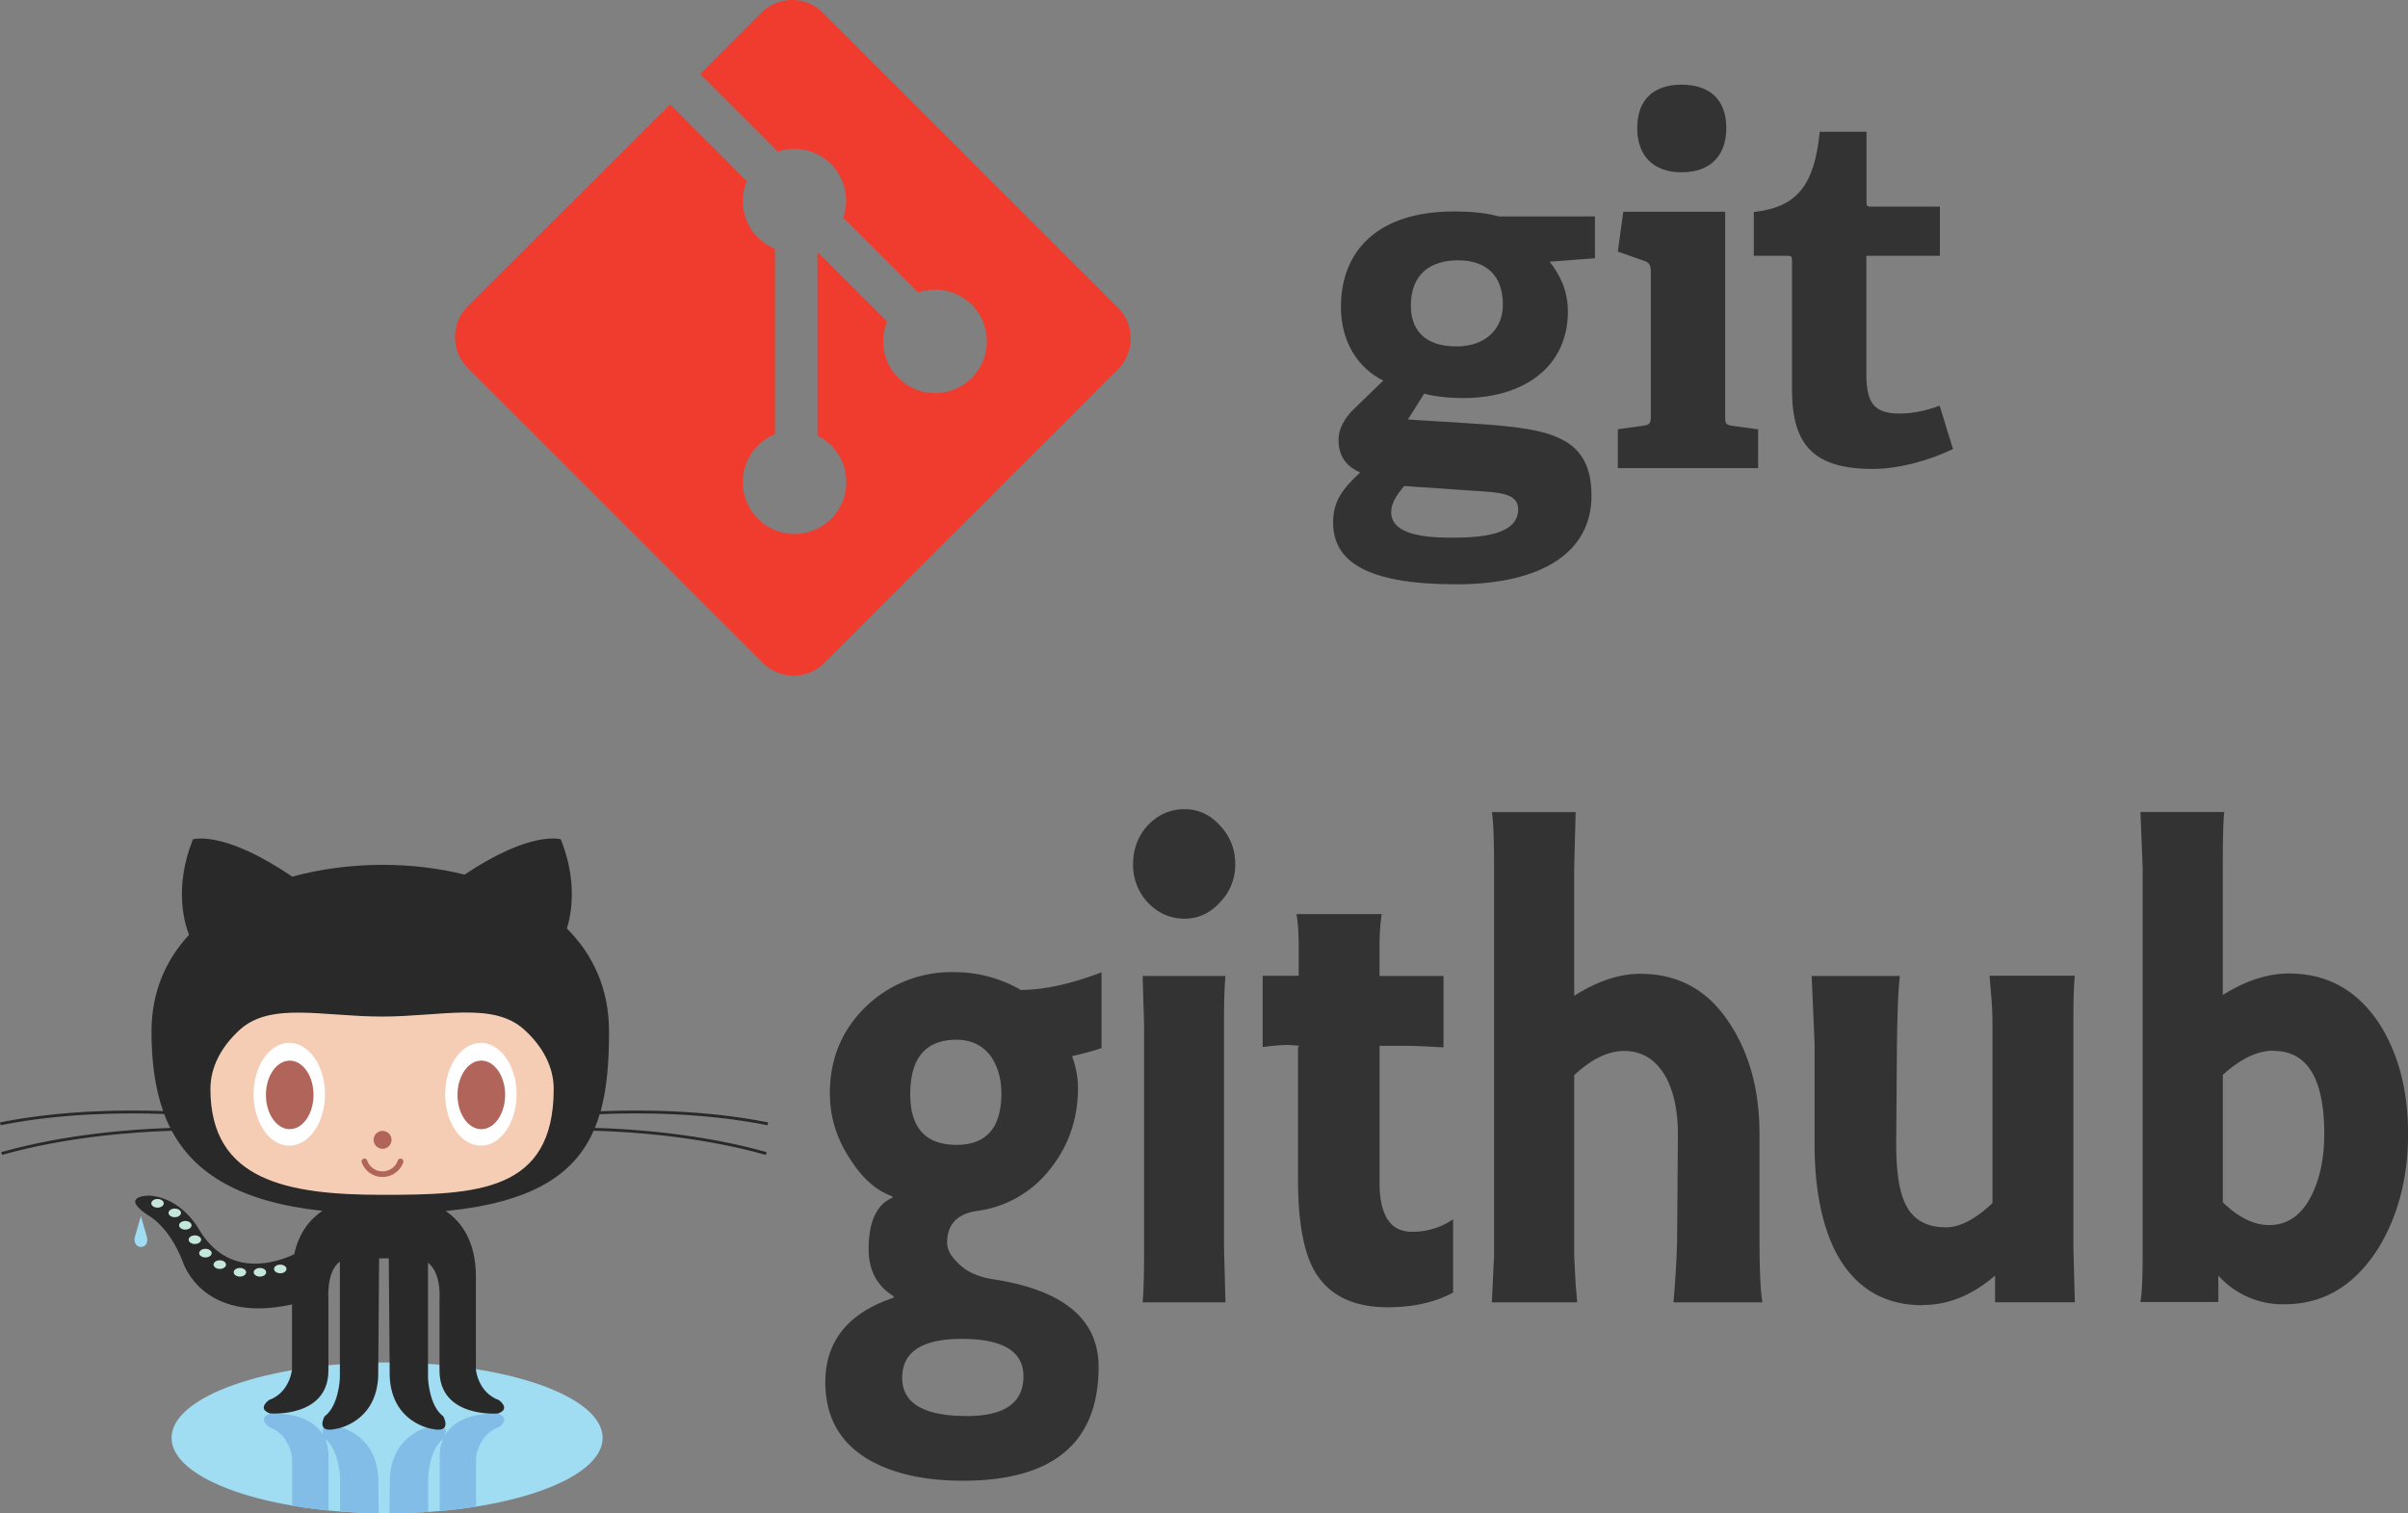 <?xml version="1.0" encoding="UTF-8" standalone="no"?>
<!-- Created with Inkscape (http://www.inkscape.org/) -->

<svg
   width="105.726mm"
   height="66.454mm"
   viewBox="0 0 105.726 66.454"
   version="1.1"
   id="svg5"
   inkscape:version="1.1 (c68e22c387, 2021-05-23)"
   sodipodi:docname="capa.svg"
   xmlns:inkscape="http://www.inkscape.org/namespaces/inkscape"
   xmlns:sodipodi="http://sodipodi.sourceforge.net/DTD/sodipodi-0.dtd"
   xmlns:xlink="http://www.w3.org/1999/xlink"
   xmlns="http://www.w3.org/2000/svg"
   xmlns:svg="http://www.w3.org/2000/svg">
  <rect x="0" y="0" width="105.726" height="66.454" fill="#808080" stroke="none"/>
  <sodipodi:namedview
     id="namedview7"
     pagecolor="#ffffff"
     bordercolor="#666666"
     borderopacity="1.0"
     inkscape:pageshadow="2"
     inkscape:pageopacity="0.0"
     inkscape:pagecheckerboard="0"
     inkscape:document-units="mm"
     showgrid="false"
     inkscape:snap-global="false"
     inkscape:zoom="1.5287037"
     inkscape:cx="134.42762"
     inkscape:cy="126.57783"
     inkscape:window-width="1920"
     inkscape:window-height="1017"
     inkscape:window-x="-8"
     inkscape:window-y="-8"
     inkscape:window-maximized="1"
     inkscape:current-layer="layer1" />
  <defs
     id="defs2">
    <clipPath
       id="A">
      <path
         d="M 0,216 H 216 V 0 H 0 Z"
         id="path879" />
    </clipPath>
    <clipPath
       id="B">
      <path
         d="m 121.724,55.66 c 0.343,1.114 0.4,2.832 -3.038,2.054 0,0 -9.395,-1.342 -9.843,-12.303 l -0.214,-21 h -2.258 l -0.213,21 c -0.448,10.96 -9.842,12.303 -9.842,12.303 -3.428,0.778 -3.383,-0.938 -3.04,-2.052 -3.37,5.738 -12.394,4.996 -12.394,4.996 -3.133,-1.117 -0.224,-3.13 -0.224,-3.13 4.92,-1.788 5.37,-7.158 5.37,-7.158 V 35.2 l 0.52,-11.728 c 1.117,-5.224 3.874,-8.312 6.578,-10.13 l 28.803,0.033 c 3.484,2.365 7.047,6.846 7.047,15.307 V 50.37 c 0,0 0.447,5.37 5.37,7.158 0,0 2.906,2.014 -0.225,3.13 0,0 -0.382,0.03 -1.017,0.032 -2.455,0 -8.7,-0.47 -11.378,-5.03 M 94.53,34.04 v 16.552 c 0,1.617 -0.285,2.977 -0.773,4.12 3.24,-2.526 3.457,-8.855 3.457,-8.855 v -20.66 c -3.225,2.282 -2.684,8.846 -2.684,8.846 M 117.8,45.86 c 0,0 0.217,6.33 3.456,8.855 -0.487,-1.143 -0.772,-2.503 -0.772,-4.12 V 34.042 c 0,0 0.54,-6.1 -2.684,-8.612 z"
         id="path882" />
    </clipPath>
    <clipPath
       id="C">
      <path
         d="M 0,216 H 216 V 0 H 0 Z"
         id="path885" />
    </clipPath>
    <path
       id="D"
       d="m 158.542,54.996 c 0,-9.73 -22.538,-17.617 -50.34,-17.617 -27.802,0 -50.34,7.887 -50.34,17.617 0,9.73 22.537,17.62 50.34,17.62 27.803,0 50.34,-7.9 50.34,-17.62" />
    <path
       id="E"
       d="m 75.282,93.676 c 0,-0.555 -0.65,-1.006 -1.454,-1.006 -0.804,0 -1.455,0.45 -1.455,1.006 0,0.556 0.65,1.008 1.455,1.008 0.805,0 1.454,-0.45 1.454,-1.008" />
  </defs>
  <g
     inkscape:label="Camada 1"
     inkscape:groupmode="layer"
     id="layer1"
     transform="translate(-50.132,-153.957)">
    <g
       transform="matrix(0.188,0,0,-0.188,46.786,227.436)"
       id="g926">
      <g
         clip-path="url(#C)"
         id="g894">
        <use
           xlink:href="#D"
           fill="#a0dcf2"
           id="use892"
           x="0"
           y="0"
           width="100%"
           height="100%" />
      </g>
      <g
         clip-path="url(#B)"
         id="g898">
        <use
           xlink:href="#D"
           fill="#82bde7"
           id="use896"
           x="0"
           y="0"
           width="100%"
           height="100%" />
      </g>
      <g
         clip-path="url(#A)"
         id="g924">
        <path
           d="m 50.7,106.8 -1.453,-5.063 c 0,0 -0.378,-1.83 1.346,-2.154 1.8,0.035 1.653,1.72 1.527,2.266 l -1.42,4.95 z"
           fill="#a0dcf2"
           id="path900" />
        <path
           d="m 197.042,128.027 0.133,0.658 c -14.768,2.953 -29.922,2.983 -39.1,2.602 1.506,5.426 1.96,11.67 1.96,18.633 0,9.986 -3.752,17.975 -9.843,24.054 1.065,3.435 2.487,11.066 -1.42,20.833 0,0 -6.9,2.188 -22.476,-8.243 -6.106,1.526 -12.604,2.28 -19.112,2.28 -7.16,0 -14.395,-0.912 -21.143,-2.763 -16.086,10.975 -23.186,8.727 -23.186,8.727 -4.636,-11.6 -1.77,-20.17 -0.9,-22.302 -5.448,-5.88 -8.774,-13.384 -8.774,-22.585 0,-6.947 0.792,-13.178 2.724,-18.594 -9.247,0.336 -23.85,0.207 -38.1,-2.64 l 0.132,-0.658 c 14.325,2.865 29.018,2.965 38.2,2.617 0.425,-1.12 0.9,-2.2 1.43,-3.26 -9.088,-0.293 -24.604,-1.45 -39.475,-5.646 l 0.182,-0.645 c 14.988,4.227 30.64,5.356 39.64,5.63 5.43,-10.12 16.135,-16.658 35.18,-18.7 -2.704,-1.816 -5.46,-4.904 -6.58,-10.13 -3.683,-1.76 -15.343,-6.062 -22.34,5.97 0,0 -3.916,7.16 -11.412,7.72 0,0 -7.27,0.1 -0.503,-4.53 0,0 4.867,-2.293 8.223,-10.9 0,0 4.38,-14.695 25.512,-9.98 v -15.18 c 0,0 -0.447,-5.37 -5.37,-7.158 0,0 -2.908,-2.014 0.224,-3.13 0,0 13.645,-1.12 13.645,10.065 v 16.552 c 0,0 -0.54,6.565 2.683,8.846 V 68.963 c 0,0 -0.222,-6.487 -3.578,-8.948 0,0 -2.237,-4.025 2.684,-2.908 0,0 9.394,1.342 9.842,12.303 l 0.214,27.513 h 2.257 L 108.81,69.41 c 0.447,-10.96 9.842,-12.303 9.842,-12.303 4.92,-1.117 2.683,2.908 2.683,2.908 -3.355,2.46 -3.578,8.948 -3.578,8.948 v 26.953 c 3.223,-2.5 2.684,-8.612 2.684,-8.612 V 70.752 c 0,-11.184 13.644,-10.065 13.644,-10.065 3.13,1.117 0.225,3.13 0.225,3.13 -4.922,1.8 -5.37,7.158 -5.37,7.158 v 21.697 c 0,8.46 -3.563,12.942 -7.047,15.307 20.3,2.014 30.056,8.572 34.548,18.762 8.896,-0.244 24.906,-1.328 40.22,-5.65 l 0.182,0.645 c -15.227,4.295 -31.13,5.406 -40.117,5.668 0.426,1.03 0.797,2.1 1.127,3.2 9.105,0.4 24.328,0.385 39.154,-2.58"
           fill="#292929"
           id="path902" />
        <path
           d="m 140.178,150.4 c 4.375,-3.963 6.934,-8.75 6.934,-13.905 0,-24.075 -17.948,-24.728 -40.085,-24.728 -22.137,0 -40.087,3.323 -40.087,24.718 0,5.122 2.524,9.878 6.845,13.825 7.206,6.578 19.404,3.095 33.24,3.095 13.782,0 25.934,3.518 33.15,-3.015"
           fill="#f5cdb5"
           id="path904" />
        <path
           d="m 93.697,135.258 c 0,-6.63 -3.734,-12.006 -8.34,-12.006 -4.606,0 -8.342,5.375 -8.342,12.006 0,6.631 3.736,12.004 8.342,12.004 4.606,0 8.34,-5.373 8.34,-12.004"
           fill="#ffffff"
           id="path906" />
        <path
           d="m 91.02,135.107 c 0,-4.42 -2.5,-8.002 -5.56,-8.002 -3.06,0 -5.56,3.582 -5.56,8.002 0,4.42 2.488,8.006 5.56,8.006 3.072,0 5.56,-3.584 5.56,-8.006"
           fill="#b1645a"
           id="path908" />
        <path
           d="m 138.443,135.258 c 0,-6.63 -3.734,-12.006 -8.342,-12.006 -4.608,0 -8.34,5.375 -8.34,12.006 0,6.631 3.735,12.004 8.34,12.004 4.605,0 8.342,-5.373 8.342,-12.004"
           fill="#ffffff"
           id="path910" />
        <path
           d="m 135.766,135.107 c 0,-4.42 -2.5,-8.002 -5.56,-8.002 -3.06,0 -5.56,3.582 -5.56,8.002 0,4.42 2.5,8.006 5.56,8.006 3.06,0 5.56,-3.584 5.56,-8.006 m -26.536,-10.5 c 0,-1.152 -0.934,-2.086 -2.086,-2.086 -1.152,0 -2.086,0.934 -2.086,2.086 0,1.152 0.933,2.086 2.086,2.086 1.153,0 2.086,-0.934 2.086,-2.086 m -6.945,-5.275 a 0.671,0.671 0 1 0 1.265,0.447 c 0.536,-1.515 1.973,-2.533 3.577,-2.533 1.604,0 3.04,1.018 3.578,2.533 a 0.67,0.67 0 1 0 1.264,-0.447 5.15,5.15 0 0 0 -9.684,0"
           fill="#b1645a"
           id="path912" />
        <g
           fill="#c5e6da"
           id="g922">
          <path
             d="m 56.04,109.785 c 0,-0.557 -0.652,-1.006 -1.455,-1.006 -0.803,0 -1.454,0.45 -1.454,1.006 0,0.556 0.65,1.008 1.454,1.008 0.804,0 1.455,-0.45 1.455,-1.008 m 4.028,-2.235 c 0,-0.557 -0.652,-1.008 -1.455,-1.008 -0.803,0 -1.454,0.45 -1.454,1.008 0,0.558 0.65,1.006 1.454,1.006 0.804,0 1.455,-0.45 1.455,-1.006 m 2.462,-2.9 c 0,-0.555 -0.65,-1.006 -1.455,-1.006 -0.805,0 -1.453,0.45 -1.453,1.006 0,0.556 0.65,1.008 1.453,1.008 0.803,0 1.455,-0.45 1.455,-1.008 m 2.235,-3.357 c 0,-0.557 -0.65,-1.008 -1.453,-1.008 -0.803,0 -1.455,0.45 -1.455,1.008 0,0.558 0.65,1.008 1.455,1.008 0.805,0 1.453,-0.45 1.453,-1.008 m 2.462,-3.143 c 0,-0.555 -0.65,-1.006 -1.454,-1.006 -0.804,0 -1.455,0.45 -1.455,1.006 0,0.556 0.652,1.008 1.455,1.008 0.803,0 1.454,-0.45 1.454,-1.008 m 3.357,-2.683 c 0,-0.557 -0.65,-1.008 -1.455,-1.008 -0.805,0 -1.453,0.45 -1.453,1.008 0,0.558 0.65,1.006 1.453,1.006 0.803,0 1.455,-0.45 1.455,-1.006"
             id="path914" />
          <use
             xlink:href="#E"
             id="use916"
             x="0"
             y="0"
             width="100%"
             height="100%" />
          <use
             xlink:href="#E"
             x="4.676"
             id="use918"
             y="0"
             width="100%"
             height="100%" />
          <path
             d="m 84.704,94.455 c 0,-0.557 -0.65,-1.008 -1.454,-1.008 -0.804,0 -1.455,0.45 -1.455,1.008 0,0.558 0.65,1.008 1.455,1.008 0.805,0 1.454,-0.45 1.454,-1.008"
             id="path920" />
        </g>
      </g>
    </g>
    <path
       d="m 94.914,197.428 c 1.041,0 2.227,-0.258 3.582,-0.774 v 3.325 c -0.301,0.108 -0.732,0.227 -1.291,0.355 0.172,0.495 0.258,0.958 0.258,1.387 0,1.377 -0.419,2.582 -1.259,3.615 a 4.855,4.855 0 0 1 -3.195,1.798 c -0.852,0.129 -1.291,0.592 -1.291,1.387 0,0.28 0.14,0.568 0.419,0.839 0.365,0.409 0.904,0.667 1.614,0.774 3.076,0.473 4.616,1.754 4.616,3.841 0,3.335 -1.99,5.003 -5.962,5.003 -1.635,0 -2.981,-0.291 -4.035,-0.871 -1.325,-0.732 -2.001,-1.893 -2.001,-3.454 0,-1.798 1,-3.045 3,-3.712 v -0.064 c -0.732,-0.451 -1.098,-1.14 -1.098,-2.065 0,-1.205 0.344,-1.959 1.041,-2.259 v -0.064 c -0.689,-0.237 -1.301,-0.774 -1.84,-1.614 -0.603,-0.904 -0.904,-1.872 -0.904,-2.905 0,-1.549 0.549,-2.839 1.647,-3.873 a 5.395,5.395 0 0 1 3.786,-1.452 5.82,5.82 0 0 1 2.937,0.774 m -4.841,4.583 c 0,1.486 0.678,2.227 2.033,2.227 1.313,0 1.969,-0.753 1.969,-2.259 0,-0.625 -0.151,-1.162 -0.451,-1.614 -0.365,-0.495 -0.871,-0.742 -1.517,-0.742 -1.355,0 -2.033,0.795 -2.033,2.389 m 4.971,12.393 c 0,-1.098 -0.904,-1.647 -2.711,-1.647 -1.743,0 -2.614,0.57 -2.614,1.71 0,1.119 0.946,1.678 2.839,1.678 1.656,0 2.485,-0.581 2.485,-1.741 m 7.072,-20.099 c -0.625,0 -1.162,-0.237 -1.614,-0.71 a 2.413,2.413 0 0 1 -0.645,-1.678 c 0,-0.667 0.215,-1.237 0.645,-1.71 0.451,-0.473 0.99,-0.71 1.614,-0.71 0.603,0 1.119,0.237 1.549,0.71 0.451,0.473 0.678,1.044 0.678,1.71 a 2.347,2.347 0 0 1 -0.678,1.678 c -0.431,0.473 -0.946,0.71 -1.549,0.71 m -1.84,16.846 c 0.043,-0.431 0.064,-1.162 0.064,-2.196 v -10.035 l -0.064,-2.098 h 3.638 c -0.043,0.409 -0.064,1.086 -0.064,2.033 v 9.909 l 0.064,2.389 h -3.647 m 10.411,-14.331 h 2.808 v 3.131 a 9.445,9.445 0 0 1 -0.613,-0.032 l -0.807,-0.032 h -1.387 v 6.003 c 0,1.441 0.473,2.163 1.42,2.163 a 3.142,3.142 0 0 0 1.808,-0.549 v 3.218 c -0.795,0.431 -1.754,0.645 -2.872,0.645 -1.571,0 -2.658,-0.568 -3.259,-1.678 -0.451,-0.839 -0.678,-2.163 -0.678,-3.969 v -5.777 h 0.032 v -0.064 l -0.485,-0.032 a 8.149,8.149 0 0 0 -1.098,0.097 v -3.131 h 1.581 v -1.259 c 0,-0.603 -0.032,-1.086 -0.097,-1.453 h 3.744 c -0.064,0.409 -0.097,0.871 -0.097,1.387 v 1.323 m 11.452,-0.087 c -0.926,0 -1.893,0.322 -2.905,0.968 V 192.038 l 0.064,-2.421 h -3.68 c 0.064,0.344 0.097,1.151 0.097,2.421 v 17.073 l -0.097,2.033 h 3.744 c 0,-0.064 -0.022,-0.322 -0.064,-0.776 l -0.064,-1.259 v -7.937 c 0.753,-0.71 1.486,-1.065 2.196,-1.065 0.818,0 1.441,0.409 1.872,1.227 0.322,0.645 0.485,1.453 0.485,2.421 l -0.032,4.357 c 0,0.732 -0.054,1.741 -0.161,3.034 h 3.905 c -0.095,-0.538 -0.129,-1.528 -0.129,-2.969 v -4.422 c 0,-1.872 -0.419,-3.464 -1.259,-4.777 -0.946,-1.514 -2.271,-2.259 -3.97,-2.259 m 12.402,14.553 c -1.7,0 -2.958,-0.753 -3.786,-2.259 -0.645,-1.227 -0.968,-2.839 -0.968,-4.808 v -4.422 l -0.129,-2.969 h 3.873 c -0.064,0.473 -0.108,1.486 -0.129,3.034 l -0.032,4.357 c 0,1.227 0.14,2.109 0.419,2.646 0.322,0.667 0.914,1 1.775,1 0.603,0 1.28,-0.355 2.033,-1.065 v -7.95 a 14.092,14.092 0 0 0 -0.064,-1.259 l -0.064,-0.774 h 3.744 c -0.043,0.366 -0.064,1.044 -0.064,2.033 v 9.885 l 0.064,2.421 h -3.502 v -1.172 c -0.99,0.852 -2.044,1.291 -3.163,1.291 m 15.871,-0.032 a 3.786,3.786 0 0 1 -2.905,-1.259 v 1.162 h -3.421 c 0.064,-0.366 0.097,-1.044 0.097,-2.033 v -17.064 l -0.097,-2.421 h 3.68 c -0.043,0.379 -0.064,1.194 -0.064,2.421 v 5.616 c 0.99,-0.625 1.959,-0.946 2.905,-0.946 1.7,0 3.034,0.753 4.003,2.259 0.818,1.313 1.227,2.905 1.227,4.777 0,1.915 -0.431,3.582 -1.291,5.003 -1.041,1.656 -2.41,2.485 -4.131,2.485 m -0.485,-11.135 c -0.71,0 -1.453,0.355 -2.227,1.065 v 5.593 c 0.689,0.667 1.367,1 2.033,1 0.839,0 1.474,-0.473 1.904,-1.387 0.344,-0.732 0.517,-1.603 0.517,-2.614 0,-2.432 -0.742,-3.647 -2.227,-3.647"
       id="path928"
       style="stroke-width:0.946;fill:#333333;fill-opacity:1" />
    <path
       d="m 114.152,165.387 c -1.188,0 -2.075,0.584 -2.075,1.989 0,1.049 0.584,1.793 2.01,1.793 1.209,0 2.031,-0.713 2.031,-1.837 0,-1.276 -0.734,-1.945 -1.966,-1.945 z m -2.377,9.92 c -0.282,0.345 -0.562,0.713 -0.562,1.136 0,0.863 1.101,1.124 2.615,1.124 1.253,0 2.961,-0.087 2.961,-1.253 0,-0.692 -0.821,-0.735 -1.86,-0.8 l -3.146,-0.215 z m 6.397,-9.856 c 0.388,0.498 0.8,1.188 0.8,2.183 0,2.398 -1.888,3.803 -4.603,3.803 -0.699,0 -1.311,-0.087 -1.708,-0.194 l -0.713,1.136 2.118,0.129 c 3.74,0.238 5.942,0.347 5.942,3.219 0,2.486 -2.181,3.888 -5.942,3.888 -3.911,0 -5.402,-0.994 -5.402,-2.709 0,-0.972 0.433,-1.491 1.188,-2.205 -0.713,-0.301 -0.951,-0.842 -0.951,-1.425 0,-0.475 0.238,-0.909 0.627,-1.311 l 1.339,-1.297 c -1.059,-0.517 -1.86,-1.643 -1.86,-3.233 0,-2.485 1.643,-4.192 4.95,-4.192 0.93,0 1.492,0.086 1.989,0.217 h 4.214 v 1.837 l -1.989,0.151 m 5.79,-3.925 c -1.223,0 -1.945,-0.713 -1.945,-1.946 0,-1.233 0.713,-1.902 1.945,-1.902 1.253,0 1.967,0.671 1.967,1.902 0,1.23 -0.713,1.946 -1.966,1.946 z m -2.796,12.988 v -1.706 l 1.103,-0.151 c 0.302,-0.043 0.346,-0.108 0.346,-0.433 v -6.352 c 0,-0.238 -0.065,-0.389 -0.282,-0.454 l -1.167,-0.41 0.238,-1.749 h 4.474 v 8.969 c 0,0.346 0.021,0.389 0.346,0.433 l 1.101,0.151 v 1.704 h -6.161 m 14.716,-0.839 c -0.93,0.454 -2.292,0.874 -3.523,0.874 -2.573,0 -3.544,-1.036 -3.544,-3.479 v -5.663 c 0,-0.129 0,-0.217 -0.175,-0.217 h -1.503 v -1.923 c 1.902,-0.21 2.659,-1.167 2.896,-3.523 h 2.053 v 3.069 c 0,0.15 0,0.217 0.173,0.217 h 3.048 v 2.16 h -3.228 v 5.156 c 0,1.276 0.303,1.772 1.468,1.772 0.605,0 1.223,-0.151 1.751,-0.345 l 0.584,1.902"
       fill="#362701"
       id="path973"
       style="stroke-width:0.699;fill:#333333;fill-opacity:1" />
    <path
       d="M 99.219,167.47 86.263,154.516 c -0.745,-0.746 -1.955,-0.746 -2.702,0 l -2.689,2.69 3.412,3.412 c 0.793,-0.268 1.702,-0.087 2.333,0.543 a 2.272,2.272 0 0 1 0.539,2.349 l 3.289,3.289 c 0.786,-0.274 1.713,-0.096 2.349,0.538 a 2.272,2.272 0 0 1 -1.02,3.804 2.272,2.272 0 0 1 -2.196,-0.589 c -0.668,-0.668 -0.832,-1.65 -0.494,-2.473 l -3.059,-3.059 v 8.071 c 0.21,0.108 0.421,0.25 0.601,0.43 0.888,0.888 0.888,2.327 0,3.216 a 2.272,2.272 0 0 1 -3.215,0 c -0.888,-0.89 -0.888,-2.328 0,-3.216 a 2.286,2.286 0 0 1 0.745,-0.496 v -8.145 c -0.262,-0.112 -0.524,-0.275 -0.745,-0.489 a 2.272,2.272 0 0 1 -0.489,-2.485 l -3.364,-3.365 -8.889,8.868 a 1.916,1.916 0 0 0 0,2.703 l 12.956,12.954 c 0.745,0.746 1.955,0.746 2.702,0 l 12.893,-12.894 a 1.916,1.916 0 0 0 0,-2.703"
       fill="#f03c2e"
       id="path975"
       style="stroke-width:0.699" />
  </g>
</svg>
